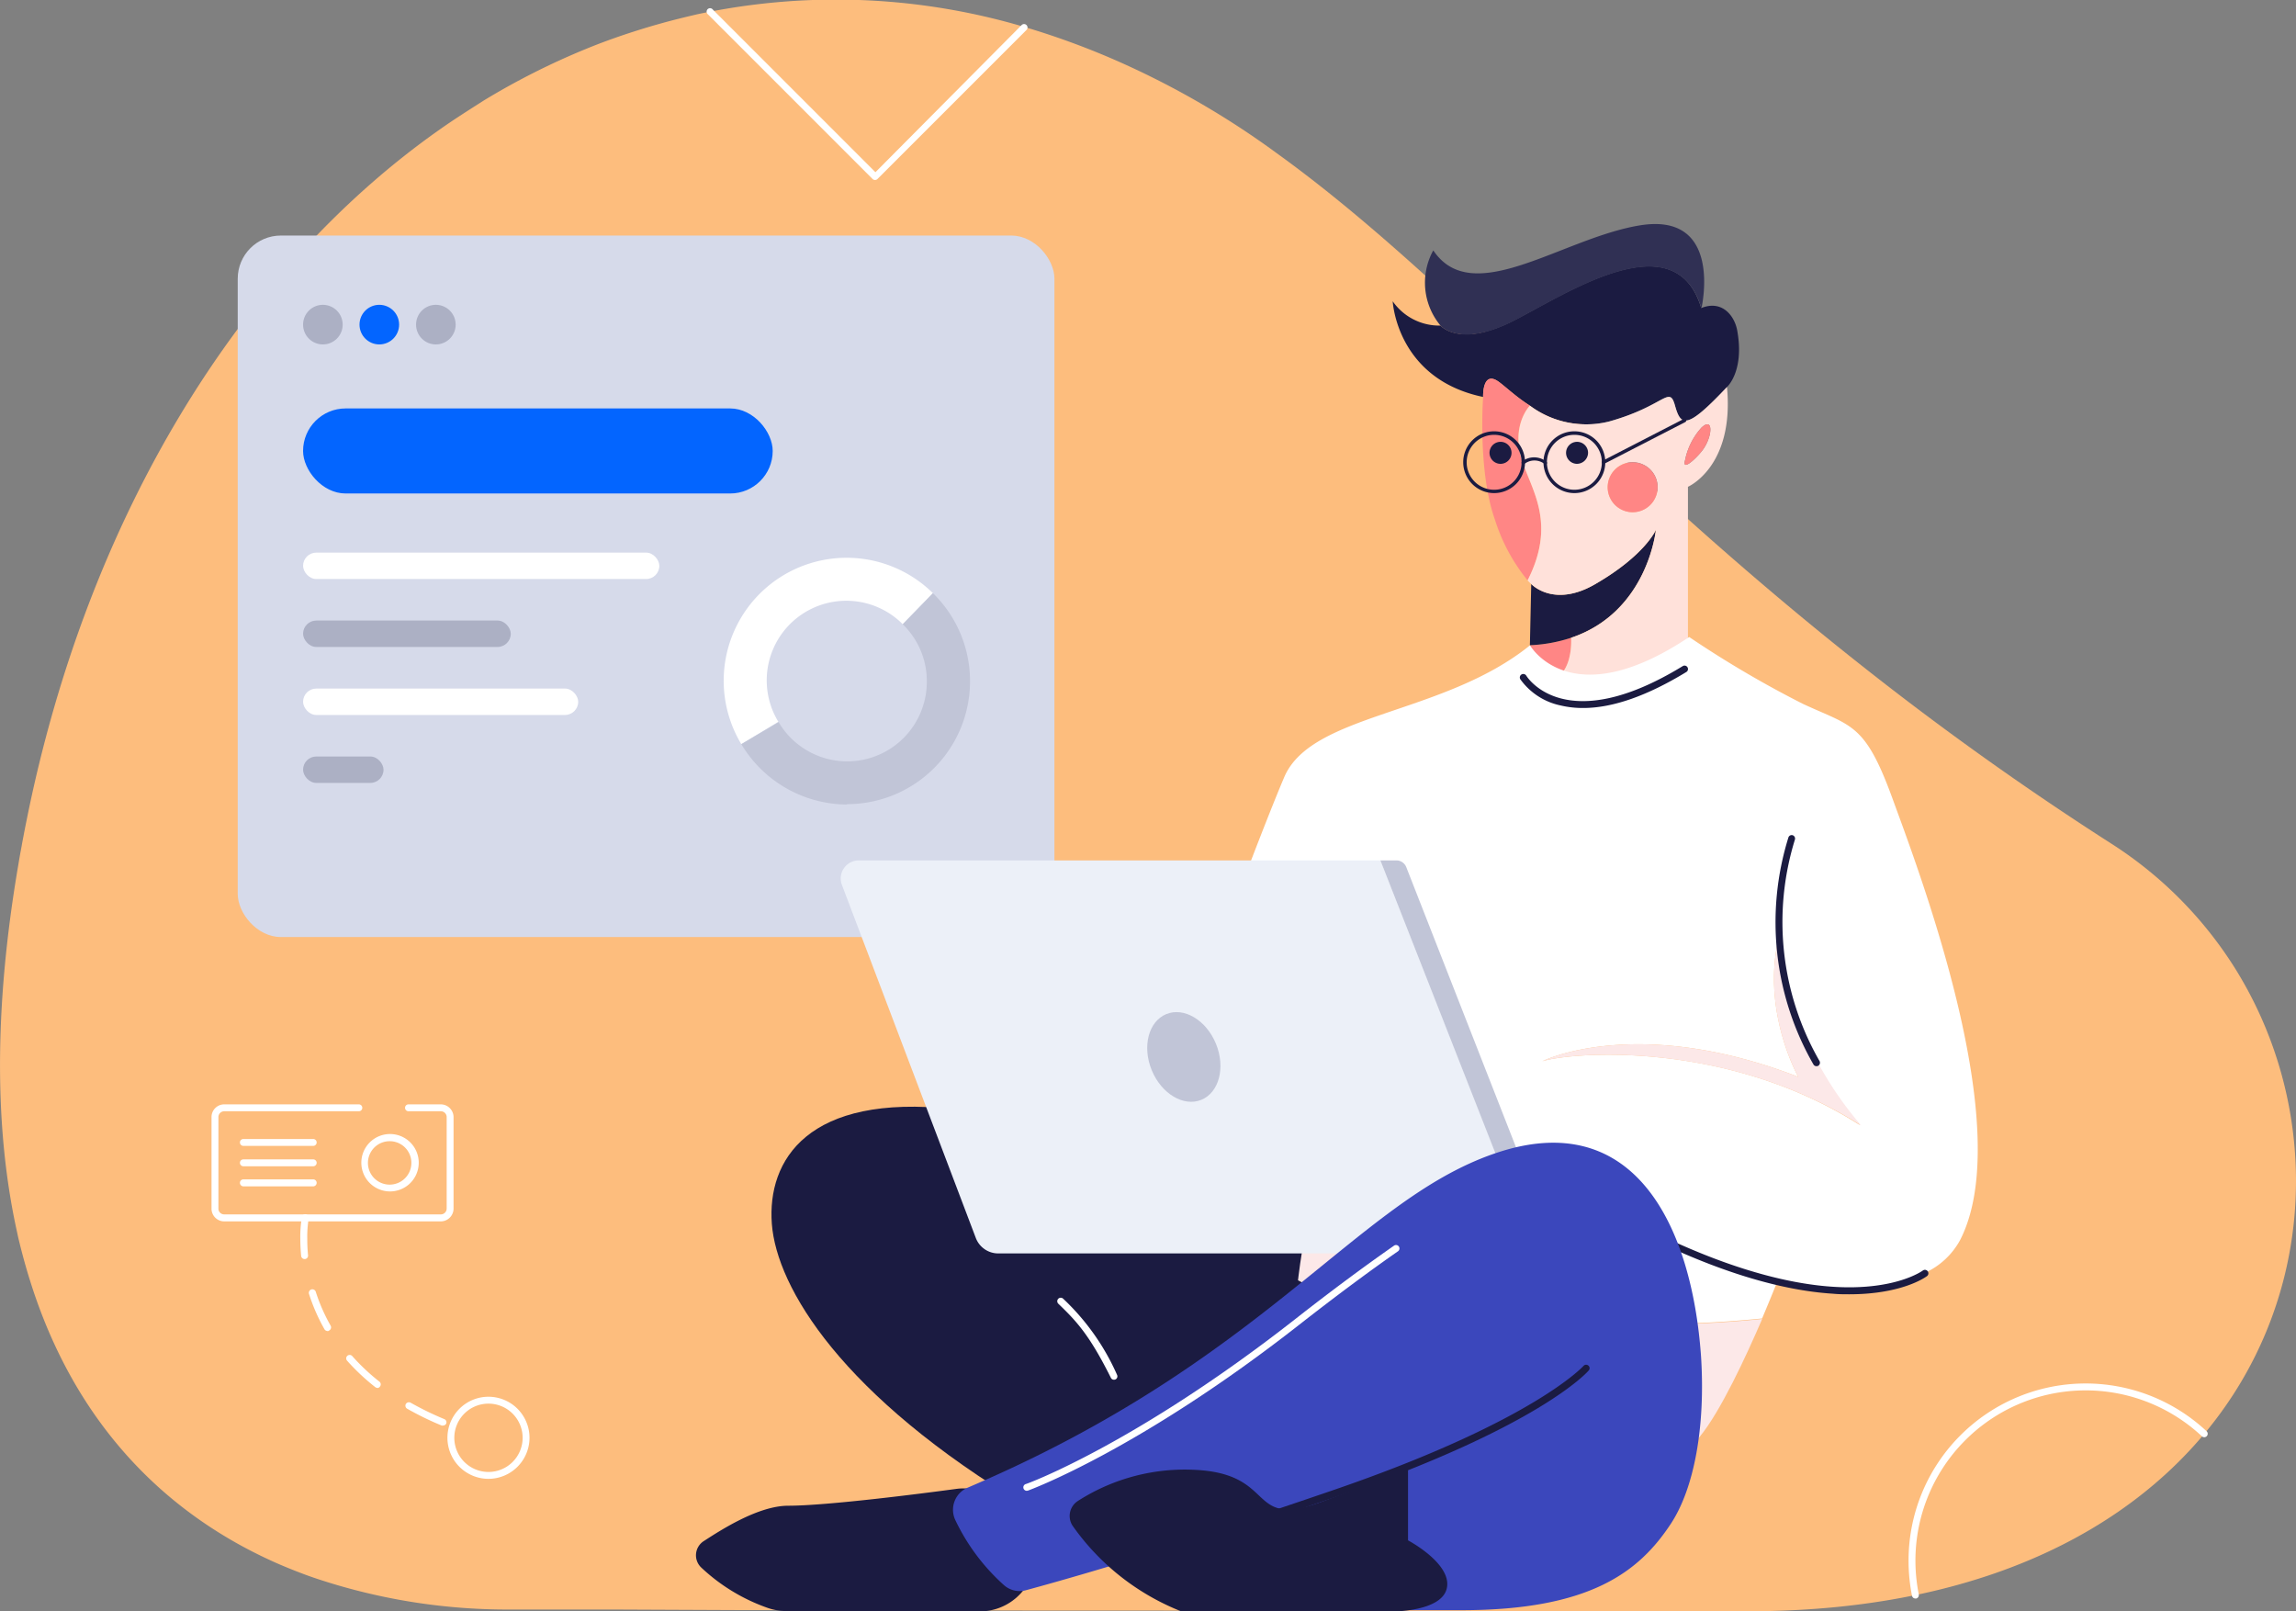 <svg xmlns="http://www.w3.org/2000/svg" width="240" height="168.41" viewBox="0 0 240 168.41"><rect x="0" y="0" width="240" height="168.41" fill="#808080" stroke="none"/><defs><style>.cls-1{fill:#fdbd7d;}.cls-2{fill:#d6daea;}.cls-3{fill:#0365ff;}.cls-4{fill:#fff;}.cls-5{fill:#acb0c4;}.cls-6{fill:#c1c5d7;}.cls-7{fill:#1b1b41;}.cls-8{fill:#303054;}.cls-9{fill:#ff8685;}.cls-10{fill:#ffe1da;}.cls-11{fill:#fce8e8;}.cls-12{fill:#ecf0f8;}.cls-13{fill:#3b47bc;}</style></defs><title>step-4</title><g id="Layer_2" data-name="Layer 2"><g id="Layer_1-2" data-name="Layer 1"><path class="cls-1" d="M182.73,168.41c-22.95,0-43.86,0-61.85-.07l-12.63,0-18.1-.05-10.09,0H77.92l-13.59-.06-5.65,0-5.11,0H53.2a63.15,63.15,0,0,1-20.44-3.34c-1.21-.42-2.4-.89-3.57-1.39-11.73-5.1-21.35-14.57-26.06-29.68-.12-.37-.23-.74-.34-1.12-.29-1-.56-2-.8-3-.09-.35-.16-.71-.24-1.07-2.27-10.36-2.45-23,.18-38.33.1-.61.21-1.23.33-1.85.06-.36.13-.72.2-1.08.1-.54.21-1.09.32-1.63C9.15,54,25.05,28.22,46,13.51c1.5-1.06,3-2,4.56-3A76.05,76.05,0,0,1,61.26,5.11C62.82,4.47,64.4,3.9,66,3.38c1-.32,1.93-.61,2.91-.88,1.3-.37,2.62-.69,3.94-1a69.29,69.29,0,0,1,33.13,1h0A81.54,81.54,0,0,1,117.52,6.7,88.78,88.78,0,0,1,133.44,16c17.81,12.82,34.16,32.15,60.44,53a322.48,322.48,0,0,0,26.85,19.2,41.87,41.87,0,0,1,12.79,12.84C249.91,127,236,168.41,182.73,168.41Z"/><rect class="cls-2" x="24.85" y="24.62" width="85.37" height="73.32" rx="4.51"/><rect class="cls-3" x="31.68" y="42.69" width="49.09" height="8.89" rx="4.45"/><rect class="cls-4" x="31.68" y="57.76" width="37.24" height="2.76" rx="1.38"/><rect class="cls-5" x="31.68" y="64.86" width="21.71" height="2.76" rx="1.38"/><rect class="cls-4" x="31.68" y="71.97" width="28.76" height="2.76" rx="1.38"/><rect class="cls-5" x="31.68" y="79.07" width="8.41" height="2.76" rx="1.38"/><circle class="cls-5" cx="45.56" cy="33.93" r="2.07"/><circle class="cls-3" cx="39.65" cy="33.93" r="2.07"/><circle class="cls-5" cx="33.75" cy="33.93" r="2.07"/><path class="cls-4" d="M77.49,77.78A12.85,12.85,0,0,1,97.52,62l-3.16,3.24a8.32,8.32,0,0,0-13,10.2Z"/><path class="cls-6" d="M88.56,84.09a12.94,12.94,0,0,1-11.07-6.31l3.9-2.3a8.32,8.32,0,0,0,15.49-4.23,8.24,8.24,0,0,0-2.52-6L97.52,62a12.85,12.85,0,0,1-9,22.05Z"/><path class="cls-7" d="M180.52,40.45c-4.21,4.47-4.82,4.13-5.43,1.95s-1,0-6.87,1.65a9.84,9.84,0,0,1-8.3-1.65c-1.58-1-2.76-2.19-3.43-2.61-1.56-.95-1.46,1.7-1.46,1.7-9.06-1.89-9.45-10-9.45-10a5.93,5.93,0,0,0,5,2.54s2,2.35,7.63-.52,16.89-10.43,19.62-1.31c2.22-.9,3.52.87,3.77,2.4C182.35,38.84,180.52,40.45,180.52,40.45Z"/><path class="cls-8" d="M177.85,32.23c-2.73-9.12-14-1.56-19.62,1.31s-7.63.52-7.63.52a7,7,0,0,1-.78-7.89c4.11,6.13,13.41-1.24,21.51-2.6C180.22,22.06,177.85,32.23,177.85,32.23Z"/><path class="cls-9" d="M159.1,48.14c-1.22-3.74.82-5.74.82-5.74-1.58-1-2.76-2.19-3.43-2.61-1.56-.95-1.46,1.7-1.46,1.7s-.58,7.76,1.24,12.84a19.05,19.05,0,0,0,3.41,6.33C162.69,54.72,160.16,51.36,159.1,48.14Z"/><path class="cls-9" d="M161.1,71.27a12.76,12.76,0,0,1-1.18-3.83,15.93,15.93,0,0,0,4.31-.78S164.58,71.37,161.1,71.27Z"/><path class="cls-7" d="M173.09,55.38s-.83,8.58-8.86,11.28a15.93,15.93,0,0,1-4.31.78l.14-6.4s2.34,2.55,6.71,0C172,58,173.09,55.38,173.09,55.38Z"/><path class="cls-10" d="M180.52,40.45c-4.21,4.47-4.82,4.13-5.43,1.95s-1,0-6.87,1.65a9.84,9.84,0,0,1-8.3-1.65s-2,2-.82,5.74c1.06,3.22,3.59,6.58.58,12.52a3.4,3.4,0,0,0,.38.38s2.34,2.55,6.71,0c5.19-3,6.32-5.66,6.32-5.66s-.83,8.58-8.86,11.28c0,0,.35,4.71-3.13,4.61a6.55,6.55,0,0,0,1,1.51c1.83,2,10.3,2.35,14.34-6.13V50.88S181.31,48.79,180.52,40.45Zm-9.86,13.08a2.61,2.61,0,1,1,2.61-2.61A2.61,2.61,0,0,1,170.66,53.53Zm7.27-6.43c-.69.89-2.14,2.2-1.79,1a7.12,7.12,0,0,1,1.73-3.42C179.16,43.51,179,45.73,177.93,47.1Z"/><path class="cls-9" d="M173.27,50.92a2.61,2.61,0,1,1-2.61-2.6A2.61,2.61,0,0,1,173.27,50.92Z"/><path class="cls-9" d="M177.93,47.1c-.69.89-2.14,2.2-1.79,1a7.12,7.12,0,0,1,1.73-3.42C179.16,43.51,179,45.73,177.93,47.1Z"/><path class="cls-7" d="M156.19,51.54a3.23,3.23,0,1,1,3.22-3.23A3.23,3.23,0,0,1,156.19,51.54Zm0-6.09a2.87,2.87,0,1,0,2.86,2.86A2.87,2.87,0,0,0,156.19,45.45Z"/><path class="cls-7" d="M164.58,51.54a3.23,3.23,0,1,1,3.22-3.23A3.23,3.23,0,0,1,164.58,51.54Zm0-6.09a2.87,2.87,0,1,0,2.86,2.86A2.87,2.87,0,0,0,164.58,45.45Z"/><path class="cls-7" d="M161.54,48.49a.16.16,0,0,1-.1,0,1.7,1.7,0,0,0-2.09,0,.18.18,0,0,1-.25,0,.19.19,0,0,1,0-.26,2.07,2.07,0,0,1,2.52,0,.18.18,0,0,1,.06.25A.18.18,0,0,1,161.54,48.49Z"/><path class="cls-7" d="M167.62,48.49a.17.17,0,0,1-.16-.09.19.19,0,0,1,.08-.25L176,43.79a.18.18,0,1,1,.17.32l-8.47,4.36A.11.11,0,0,1,167.62,48.49Z"/><path class="cls-7" d="M158,47.33a1.15,1.15,0,1,1-1.15-1.15A1.15,1.15,0,0,1,158,47.33Z"/><path class="cls-7" d="M166,47.32a1.17,1.17,0,0,1-1.16,1.16A1.15,1.15,0,1,1,166,47.32Z"/><path class="cls-7" d="M141.88,129.68s-26.37-12-42.26-13.76c-15.18-1.65-19.44,5.33-18.94,12s7.33,18,26.65,29.54c0,0,34.43-24.21,37.66-25.08S141.88,129.68,141.88,129.68Z"/><path class="cls-4" d="M116.44,144.21a.35.35,0,0,1-.32-.2c-2.22-4.44-3.56-5.89-5.49-7.74a.36.36,0,0,1,.5-.53,24.5,24.5,0,0,1,5.63,7.95.36.36,0,0,1-.16.49A.41.41,0,0,1,116.44,144.21Z"/><path class="cls-4" d="M197.79,83.38c-2.86-7.81-4.22-7.44-9.31-9.8a109.28,109.28,0,0,1-11.91-7c-12.42,8.31-16.64.87-16.64.87-9.06,7.32-22.83,7.07-25.69,13.78-2.35,5.52-9.19,23.45-10.3,28.42s-2.24,16.76,4.59,16.88c5.47.1,9.18-4.58,10.45-6.44a30.18,30.18,0,0,0-2.41,7.81s12.84,13.38,47.62,9.91h0c.82-1.94,1.42-3.43,1.6-3.89l.06-.15c5.7,1.3,11.48,1.16,15.32-.71l0,0a7.92,7.92,0,0,0,3.71-3.43C210.88,118,200.64,91.2,197.79,83.38Zm-36.57,27.54c.69-.33,10.39-4.7,26.76,1.64,0,0-3.8-6.71-2.11-14.28a.32.32,0,0,0,0,.07v.05c0,.1,0,.26.06.46s0,.18,0,.28,0,.21.05.33l0,.18c0,.12,0,.26.07.39s.08.44.13.68l0,.16s0,0,0,.05a.08.08,0,0,0,0,0l.06.25c0,.09,0,.17.06.27a39.09,39.09,0,0,0,3.07,8.56l.41.79q.18.36.39.72l.16.29c.13.23.26.46.4.68l.34.56c.09.15.19.3.29.45.5.79,1,1.57,1.65,2.35a6.65,6.65,0,0,0,.46.59l.38.48.58.69C180.6,108.72,164.41,109.94,161.22,110.92Z"/><path class="cls-11" d="M194.56,117.65c-14-8.93-30.15-7.71-33.35-6.73.7-.33,10.4-4.7,26.77,1.64,0,0-3.81-6.71-2.11-14.28A37.26,37.26,0,0,0,194.56,117.65Z"/><path class="cls-7" d="M193.3,135.28c-.54,0-1.1,0-1.7-.06-6.18-.38-16.91-3.11-32.95-13.93a.36.36,0,0,1,.41-.6c15.83,10.69,26.4,13.4,32.48,13.8,6.56.44,9.42-1.67,9.45-1.69a.36.36,0,0,1,.44.58C201.32,133.46,198.87,135.28,193.3,135.28Z"/><path class="cls-7" d="M189.88,111.44a.36.36,0,0,1-.32-.18,29.84,29.84,0,0,1-2.62-23.72.36.36,0,0,1,.45-.24.37.37,0,0,1,.23.46,29.15,29.15,0,0,0,2.58,23.15.37.37,0,0,1-.15.49A.33.33,0,0,1,189.88,111.44Z"/><path class="cls-11" d="M184.2,137.86c-1.69,3.92-4.35,9.66-6.52,12.3-3.47,4.22-42-16.34-42-16.34s.3-2.71.92-5.87c0,0,12.84,13.38,47.62,9.91Z"/><path class="cls-12" d="M88,92.48,102,129.39a2.51,2.51,0,0,0,2.35,1.62h56.1L144.29,89.93H89.79A1.89,1.89,0,0,0,88,92.48Z"/><path class="cls-6" d="M144.29,89.93,160.42,131h2.39L147,90.64a1.12,1.12,0,0,0-1-.71Z"/><ellipse class="cls-6" cx="123.75" cy="110.47" rx="3.63" ry="4.84" transform="translate(-32.61 55.06) rotate(-22.24)"/><path class="cls-7" d="M108.13,161.57a5.81,5.81,0,0,1-5.07,6.82l-.47,0H82.17a6,6,0,0,1-1.87-.31,19.54,19.54,0,0,1-7-4.24,1.76,1.76,0,0,1,.26-2.76c1.81-1.17,5.71-3.7,8.84-3.7,4.07,0,14.1-1.29,17.57-1.76a5.88,5.88,0,0,1,2.85.33C104.68,156.69,107.59,158.3,108.13,161.57Z"/><path class="cls-13" d="M174.63,159.3c-3.27,4.94-8.36,9-21.89,9H124.07a21.73,21.73,0,0,1-8.07-4.6c-4.17,1.25-7.16,2.08-8.75,2.51a2.47,2.47,0,0,1-2.35-.57,21.49,21.49,0,0,1-5.05-6.78,2.51,2.51,0,0,1,1.28-3.36c31.18-13.27,40.55-29.88,55-34.9,14.73-5.13,20.73,7.61,21.68,21.19C178.28,149.15,177.09,155.59,174.63,159.3Z"/><path class="cls-7" d="M122.11,162.17a.37.37,0,0,1-.35-.25.37.37,0,0,1,.24-.46c5.79-1.81,11.83-3.8,18-5.93,20.4-7.08,25.49-12.73,25.54-12.78a.36.36,0,0,1,.51,0,.35.35,0,0,1,0,.51c-.2.24-5.26,5.85-25.85,13-6.13,2.13-12.18,4.13-18,5.94Z"/><path class="cls-4" d="M107.33,155.82a.36.36,0,0,1-.12-.7c.11,0,11.57-4.23,28.2-17.26,3.71-2.91,7.18-5.48,10.29-7.65a.36.36,0,1,1,.41.59c-3.1,2.16-6.55,4.73-10.26,7.63-16.73,13.11-28.28,17.33-28.4,17.37Z"/><path class="cls-7" d="M112.13,159.49a1.86,1.86,0,0,1,.53-2.6,20.69,20.69,0,0,1,12.43-3.25c8.56.49,5.16,6.29,13.27,3.25,7.47-2.8,8.82-3.29,8.82-3.29V161s4,2.11,4.1,4.47-3.48,3-6.58,3H123.6A25.21,25.21,0,0,1,112.13,159.49Z"/><path class="cls-7" d="M165.5,74a10,10,0,0,1-2.35-.26A6.93,6.93,0,0,1,158.92,71a.36.36,0,0,1,.62-.38c.17.27,4.19,6.45,16.36-1a.36.36,0,0,1,.49.12.36.36,0,0,1-.12.5C172.2,72.72,168.58,74,165.5,74Z"/><path class="cls-4" d="M46.08,127.66H23.44a1.33,1.33,0,0,1-1.33-1.33v-9.57a1.33,1.33,0,0,1,1.33-1.33H37.51a.36.36,0,1,1,0,.72H23.44a.61.61,0,0,0-.61.61v9.57a.6.6,0,0,0,.61.6H46.08a.61.61,0,0,0,.61-.6v-9.57a.61.61,0,0,0-.61-.61H42.7a.36.36,0,0,1,0-.72h3.38a1.34,1.34,0,0,1,1.33,1.33v9.57A1.34,1.34,0,0,1,46.08,127.66Z"/><path class="cls-4" d="M40.77,124.53a3,3,0,1,1,3-3A3,3,0,0,1,40.77,124.53Zm0-5.25A2.27,2.27,0,1,0,43,121.54,2.26,2.26,0,0,0,40.77,119.28Z"/><path class="cls-4" d="M51.06,154.57a4.29,4.29,0,1,1,4.29-4.29A4.3,4.3,0,0,1,51.06,154.57Zm0-7.86a3.57,3.57,0,1,0,3.57,3.57A3.57,3.57,0,0,0,51.06,146.71Z"/><path class="cls-4" d="M32.74,124h-7.3a.37.37,0,0,1-.36-.37.36.36,0,0,1,.36-.36h7.3a.36.36,0,0,1,.36.36A.37.37,0,0,1,32.74,124Z"/><path class="cls-4" d="M32.74,121.9h-7.3a.36.36,0,0,1,0-.72h7.3a.36.36,0,1,1,0,.72Z"/><path class="cls-4" d="M32.74,119.77h-7.3a.36.36,0,0,1,0-.72h7.3a.36.36,0,0,1,0,.72Z"/><path class="cls-4" d="M46.31,149a.32.32,0,0,1-.14,0,31.84,31.84,0,0,1-3.61-1.76.37.37,0,0,1-.14-.49.38.38,0,0,1,.5-.14,32.15,32.15,0,0,0,3.53,1.72.36.36,0,0,1,.19.47A.37.37,0,0,1,46.31,149Zm-6.87-3.94a.35.35,0,0,1-.22-.08,22.77,22.77,0,0,1-2.94-2.76.36.36,0,0,1,.54-.48,21.9,21.9,0,0,0,2.84,2.67.36.36,0,0,1,.06.51A.35.35,0,0,1,39.44,145.08Zm-5.2-5.94a.38.38,0,0,1-.32-.18,19.32,19.32,0,0,1-1.62-3.7.37.37,0,0,1,.23-.46A.37.37,0,0,1,33,135a18.76,18.76,0,0,0,1.56,3.56.36.36,0,0,1-.13.49A.41.41,0,0,1,34.24,139.14Zm-2.4-7.52a.37.37,0,0,1-.36-.32q-.09-.93-.09-1.83a12.13,12.13,0,0,1,.17-2.24.35.35,0,0,1,.42-.29.38.38,0,0,1,.29.42,11.8,11.8,0,0,0-.15,2.11,17.4,17.4,0,0,0,.08,1.76.36.36,0,0,1-.32.39Z"/><path class="cls-4" d="M200.22,167.08a.37.37,0,0,1-.36-.29,18.82,18.82,0,0,1-.36-3.68,18.51,18.51,0,0,1,31.16-13.51.36.36,0,0,1-.5.52,17.79,17.79,0,0,0-29.94,13,18.06,18.06,0,0,0,.35,3.53.37.37,0,0,1-.28.43Z"/><path class="cls-4" d="M91.47,18.81a.35.35,0,0,1-.26-.1L74,1.5A.36.36,0,1,1,74.51,1l17,17L106.79,2.62a.36.36,0,0,1,.51.51L91.72,18.71A.35.35,0,0,1,91.47,18.81Z"/></g></g></svg>